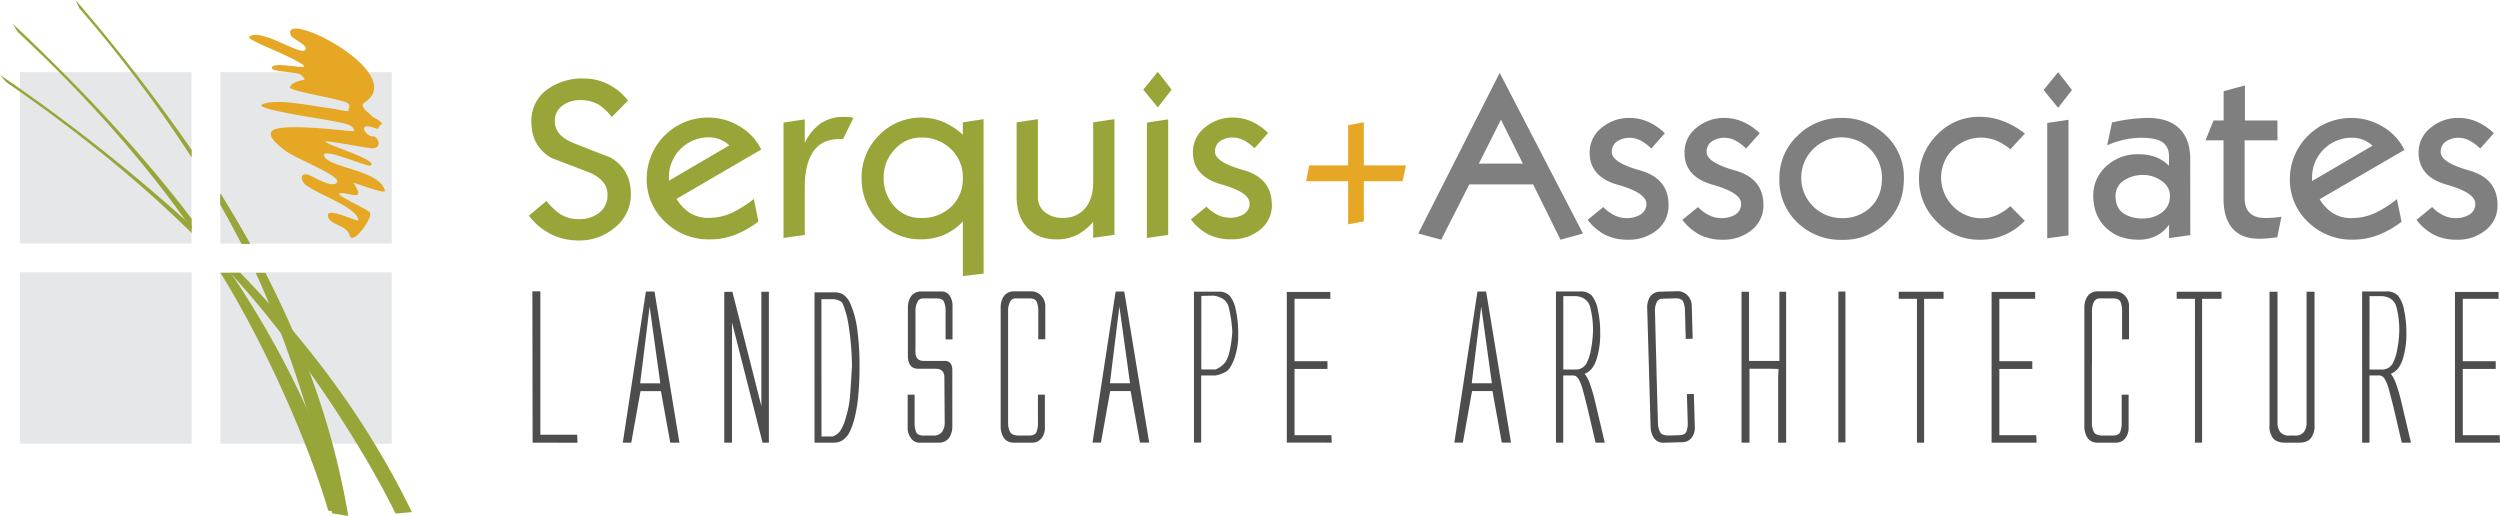 <svg id="Layer_1" data-name="Layer 1" xmlns="http://www.w3.org/2000/svg" viewBox="0 0 939.93 193.97"><defs><style>.cls-1,.cls-7{fill:#e5a724;}.cls-2{fill:#4e4d4d;}.cls-3{fill:#807f80;}.cls-4{fill:#99a539;}.cls-5{fill:#959743;}.cls-6{fill:#e6e7e8;}.cls-7{fill-rule:evenodd;}.cls-8{fill:#98a539;}</style></defs><polygon class="cls-1" points="528.63 62.19 527.33 68.12 512.76 68.12 512.76 83.23 506.86 84.35 506.86 68.12 491.07 68.12 492.2 62.19 506.86 62.19 506.86 47.07 512.76 45.96 512.76 62.19 528.63 62.19"/><path class="cls-2" d="M200.24,166.42l-.08-56.88h3v53.92H217l.12,3Zm33.91,0,8.69-56.8h3.24l9.37,56.8H252l-3.51-19.36h-7.68l-3.47,19.36Zm6.53-22.31h7.57l-4-28.84Zm31.62,22.31h2.91V121.21l11.49,45.21h2.38V109.69h-2.83v43l-10.89-43-3.06.07Zm33.94,0V109.91h7.05a7.26,7.26,0,0,1,3.66.74,8.6,8.6,0,0,1,3,4.1,36.09,36.09,0,0,1,2.43,9.62,103.18,103.18,0,0,1,.78,13.42,113.27,113.27,0,0,1-.52,11.44,54,54,0,0,1-1.4,8.19,26.18,26.18,0,0,1-1.87,5.12,7.86,7.86,0,0,1-2.44,2.88,5.78,5.78,0,0,1-3.32,1Zm2.62-2.33h4.29a6.94,6.94,0,0,0,2.57-1.81A16.46,16.46,0,0,0,318,157a36.68,36.68,0,0,0,1.57-7.9q.3-3.76.74-11.34a103.25,103.25,0,0,0-1.41-16.36,33.59,33.59,0,0,0-2.24-7.64,5.5,5.5,0,0,0-3.62-1.26h-4.21Zm35.31-31.8q0,3.41,3.14,3.4h7.9q2.84,0,2.84,3.55v21.12a7.5,7.5,0,0,1-1.14,4.14,4.48,4.48,0,0,1-3.79,1.92h-7.9a3.91,3.91,0,0,1-2.84-1.85,6,6,0,0,1-1.12-3.77V148.39h2.61v10.42a8.85,8.85,0,0,0,.6,3.69q.6,1.26,2.76,1.26h3.66a3.89,3.89,0,0,0,3.24-1.33,5.58,5.58,0,0,0,1.05-3.55l-.12-16.69c.08-2.31-1-3.5-3.13-3.55h-6.71q-3.89,0-3.88-5v-18a7.55,7.55,0,0,1,1.13-4.14,4.48,4.48,0,0,1,3.79-1.92h7.91a3.61,3.61,0,0,1,3.06,1.85,7,7,0,0,1,.89,3.77v12.41h-2.61V117.15a8.85,8.85,0,0,0-.6-3.69q-.59-1.26-2.76-1.26H347a2.25,2.25,0,0,0-2.07,1.33,7.35,7.35,0,0,0-.73,3.55l0,12.85Zm34.85,5v-7.38l0-12.85a7.35,7.35,0,0,1,.73-3.55,2.25,2.25,0,0,1,2.07-1.33H387q2.17,0,2.76,1.26a8.85,8.85,0,0,1,.6,3.69v10.42H393V115.16a5.44,5.44,0,0,0-1.34-3.77,5,5,0,0,0-3.66-1.85h-6.86a4.5,4.5,0,0,0-3.79,1.92,7.55,7.55,0,0,0-1.13,4.14v44.76a8,8,0,0,0,1.06,4.06,4.23,4.23,0,0,0,3.71,2h7.31a4.32,4.32,0,0,0,3.43-1.85,6,6,0,0,0,1.12-3.77V148.39h-2.61v10.42a9,9,0,0,1-.59,3.69q-.6,1.26-2.76,1.26H383.2c-1.79,0-2.93-.45-3.43-1.33a7.6,7.6,0,0,1-.75-3.7V137.31Zm31.74,29.11,8.69-56.8h3.24l9.37,56.8h-3.47l-3.51-19.36H417.4l-3.47,19.36Zm6.53-22.31h7.57l-4-28.84Zm31.6,22.31V109.65h9.21a5.51,5.51,0,0,1,4.24,1.55,12.13,12.13,0,0,1,2.31,5.41,39,39,0,0,1,.88,8.55,26.93,26.93,0,0,1-1.48,9.79q-1.47,3.74-2.89,4.65a13,13,0,0,1-4.1,1.56l-2.24,0h-3.21v25.23Zm2.76-27.48H457a9.15,9.15,0,0,0,3.74-2.81,14.09,14.09,0,0,0,1.64-4.43,46.58,46.58,0,0,0,.93-6.9,50,50,0,0,0-1.38-9.42c-.65-2.32-2.51-3.72-5.6-4.21l-4.66.11Zm32.15,27.48V109.76h16.37l0,2.59H486.71V135.8h12.38v2.92H486.71v24.89h13.87l.11,2.81Zm63,0,8.69-56.8h3.25l9.36,56.8h-3.47l-3.5-19.36h-7.69L550,166.42Zm6.53-22.31h7.57l-4-28.84ZM585,166.42V109.58h9.21a5.52,5.52,0,0,1,4.23,1.53,12,12,0,0,1,2.32,5.41,39.21,39.21,0,0,1,.87,8.57,31.5,31.5,0,0,1-1.43,10.19q-1.44,4.14-4.42,5.25a12.86,12.86,0,0,1,1.64,2.84,58.25,58.25,0,0,1,2.27,7.54l3.66,15.51h-3.47l-2.76-11.86q-1.23-5.13-2-7.85a18.84,18.84,0,0,0-1.39-3.78,4.69,4.69,0,0,0-1.25-1.52,3.33,3.33,0,0,0-1.53-.25h-3.21v25.26Zm2.76-27.48h5.11a4.67,4.67,0,0,0,3.5-2.14,16.94,16.94,0,0,0,1.64-4.66,43.41,43.41,0,0,0,.9-7.27,34.08,34.08,0,0,0-1.08-9.53c-.72-2.39-2.48-3.73-5.26-4h-4.81Zm35-1.47-.14-5-.07-2.36-.32-12.85a7.3,7.3,0,0,1,.62-3.56,2.26,2.26,0,0,1,2-1.39l5.15-.15c1.44,0,2.37.36,2.79,1.18a8.83,8.83,0,0,1,.71,3.67l.29,10.42,2.61-.08-.35-12.4a5.42,5.42,0,0,0-1.45-3.73,5,5,0,0,0-3.71-1.74l-6.86.19a4.5,4.5,0,0,0-3.73,2,7.56,7.56,0,0,0-1,4.17l.07,2.36,1.14,40,.06,2.36a8.1,8.1,0,0,0,1.18,4,4.22,4.22,0,0,0,3.77,1.89l7.31-.21a4.31,4.31,0,0,0,3.37-1.94,6,6,0,0,0,1-3.8l-.36-12.4-2.61.07.3,10.41a9.11,9.11,0,0,1-.49,3.71c-.38.85-1.28,1.29-2.73,1.33l-3.65.11c-1.79.05-3-.36-3.47-1.24a7.67,7.67,0,0,1-.85-3.67l-.47-16.53Zm35,1.17v27.78h-3V109.69h2.83v26H669v-26h2.54v56.73h-3V142.19l.12-3.47-3.25-.08Zm56.1-28.95h16.86v2.66h-7.31v54.07h-2.69V112.35h-6.86Zm-22.68-.07h2.65v56.72h-2.68V112.28Zm57.6,56.8V109.76h16.38l0,2.59H751.7V135.8h12.39v2.92H751.7v24.89h13.88l.11,2.81Zm37.75-29.11v-7.38l0-12.85a7.47,7.47,0,0,1,.73-3.55,2.27,2.27,0,0,1,2.07-1.33h5.15q2.16,0,2.76,1.26a8.85,8.85,0,0,1,.6,3.69v10.42h2.61V115.16a5.4,5.4,0,0,0-1.35-3.77,5,5,0,0,0-3.65-1.85h-6.86a4.48,4.48,0,0,0-3.79,1.92,7.48,7.48,0,0,0-1.14,4.14v44.76a8.06,8.06,0,0,0,1.06,4.06,4.23,4.23,0,0,0,3.72,2h7.31a4.33,4.33,0,0,0,3.43-1.85,6,6,0,0,0,1.12-3.77V148.39h-2.61v10.42a8.85,8.85,0,0,1-.6,3.69q-.6,1.26-2.76,1.26h-3.66c-1.79,0-2.93-.45-3.43-1.33a7.61,7.61,0,0,1-.74-3.7V137.31Zm31.84-27.62h16.86v2.66h-7.31v54.07h-2.68V112.35h-6.87Zm34.85,50.52a7.49,7.49,0,0,0,1.2,4.29c.79,1.18,2.19,1.82,4.18,1.92h6.23c2-.1,3.38-.74,4.17-1.92a7.49,7.49,0,0,0,1.2-4.29V109.69h-3v49.19a5.63,5.63,0,0,1-1,3.55,4.09,4.09,0,0,1-3.4,1.33h-1.94a4.32,4.32,0,0,1-3.58-1.33,5.63,5.63,0,0,1-1-3.55V109.69h-3v50.52Zm34.87,6.21V109.58h9.22a5.53,5.53,0,0,1,4.23,1.53,11.86,11.86,0,0,1,2.31,5.41,38.59,38.59,0,0,1,.88,8.57,31.21,31.21,0,0,1-1.44,10.19c-.95,2.76-2.43,4.51-4.42,5.25a12.92,12.92,0,0,1,1.65,2.84,58.25,58.25,0,0,1,2.27,7.54l3.66,15.51H903l-2.76-11.86c-.82-3.42-1.5-6-2-7.85a18.71,18.71,0,0,0-1.4-3.78,4.56,4.56,0,0,0-1.25-1.52,3.27,3.27,0,0,0-1.53-.25h-3.2v25.26Zm2.76-27.48H896a4.69,4.69,0,0,0,3.51-2.14,17.28,17.28,0,0,0,1.64-4.66,43.41,43.41,0,0,0,.9-7.27,34.08,34.08,0,0,0-1.08-9.53q-1.1-3.59-5.26-4h-4.82ZM923,166.42V109.76H939.4l0,2.59H925.94V135.8h12.38v2.92H925.94v24.89h13.87l.12,2.81Z"/><path class="cls-3" d="M595.16,87.8l-8.46,2.32L576.42,69.33h-24L541.85,90.12l-8.63-2.32,30.62-60.4Zm-22.6-26.28L564.31,45,556,61.52Zm54.77,15.54A11.7,11.7,0,0,1,623,86.47a16.58,16.58,0,0,1-11,3.65,18.57,18.57,0,0,1-8.46-1.81,20,20,0,0,1-6.64-5.66l5.9-4.81a14.19,14.19,0,0,0,4,3A10.24,10.24,0,0,0,611.54,82a9.61,9.61,0,0,0,5-1.2A4.63,4.63,0,0,0,619,76.63q0-4.12-10.67-7.13T597.66,57.39a11.65,11.65,0,0,1,4.47-9.31,16,16,0,0,1,10.63-3.74,17,17,0,0,1,7.07,1.54,21,21,0,0,1,6.11,4.21l-5.11,5.76A17.61,17.61,0,0,0,617,52.93a8.79,8.79,0,0,0-4.3-1.12A8.29,8.29,0,0,0,608,53.14a4.57,4.57,0,0,0-2,4.08q0,3.87,10.67,6.87T627.33,77.06Zm35.66,0a11.7,11.7,0,0,1-4.38,9.41,16.58,16.58,0,0,1-11,3.65,18.57,18.57,0,0,1-8.46-1.81,19.85,19.85,0,0,1-6.63-5.66l5.89-4.81a14.19,14.19,0,0,0,4,3A10.24,10.24,0,0,0,647.2,82a9.64,9.64,0,0,0,5-1.2,4.64,4.64,0,0,0,2.42-4.21q0-4.12-10.66-7.13T633.33,57.39a11.64,11.64,0,0,1,4.46-9.31,16,16,0,0,1,10.63-3.74,17,17,0,0,1,7.07,1.54,21,21,0,0,1,6.11,4.21l-5.11,5.76a17.61,17.61,0,0,0-3.86-2.92,8.76,8.76,0,0,0-4.3-1.12,8.29,8.29,0,0,0-4.68,1.33,4.57,4.57,0,0,0-2,4.08q0,3.87,10.67,6.87T663,77.06Zm52.82-10q0,10.14-6.64,16.62a22.78,22.78,0,0,1-16.61,6.49,23.31,23.31,0,0,1-16.83-6.53A21.83,21.83,0,0,1,669,67.19,21.66,21.66,0,0,1,675.86,51a22.85,22.85,0,0,1,16.44-6.66A23.27,23.27,0,0,1,709,50.87,21.39,21.39,0,0,1,715.81,67Zm-8.24-.08A15.18,15.18,0,1,0,692.48,82a14.92,14.92,0,0,0,10.84-4.12Q707.57,73.8,707.57,66.93ZM761.27,83a22.74,22.74,0,0,1-17.09,7.13,21.68,21.68,0,0,1-16-6.79,22.18,22.18,0,0,1-6.68-16.14,22.78,22.78,0,0,1,6.33-16.07,21.65,21.65,0,0,1,16.57-7.21,24.15,24.15,0,0,1,8.8,1.66,31.37,31.37,0,0,1,8.11,4.63l-5.46,5.91a22.35,22.35,0,0,0-5.47-3.33,15.88,15.88,0,0,0-6-1.05,15.09,15.09,0,0,0-14.58,14.55,15.48,15.48,0,0,0,4.43,11.2,14.72,14.72,0,0,0,11,4.56,13.54,13.54,0,0,0,5.56-1.2,18.79,18.79,0,0,0,5-3.35ZM779,33.84l-5.2,6.7-5.47-6.7,5.47-6.7Zm-1.3,54.65-8,1.11V46.23l8-1.2Zm45.8-.09-8,1.12V84.45a12.8,12.8,0,0,1-4.89,4.25,14.6,14.6,0,0,1-6.53,1.42q-7.6,0-12.32-4.51T787,73.54a14.54,14.54,0,0,1,4.85-11A17.18,17.18,0,0,1,804.15,58a18.3,18.3,0,0,1,6.18,1,14.81,14.81,0,0,1,5.15,3.31V58.77q0-4.12-3.2-5.76-2.43-1.2-7.35-1.2a30.05,30.05,0,0,0-6.35.73,31.56,31.56,0,0,0-6.35,2.11l1.82-8.59a59.74,59.74,0,0,1,6.85-1.25,54.66,54.66,0,0,1,6.68-.47q7.11,0,11.19,3.43,4.68,4,4.69,11.86Zm-7.64-14.64A6.74,6.74,0,0,0,812.66,68a11.66,11.66,0,0,0-6.81-2.22,12.84,12.84,0,0,0-7,1.88,6.81,6.81,0,0,0-3.47,6c0,3,1,5.16,3,6.58a12.88,12.88,0,0,0,7.46,1.88,11.25,11.25,0,0,0,7-2.26A7.28,7.28,0,0,0,815.82,73.76Zm40.85,7.88a3.6,3.6,0,0,0,1.05-.2l-1.57,7.74a5.3,5.3,0,0,1-1.21.17,42.11,42.11,0,0,1-5.55.42q-6.42,0-9.8-3.59-3.65-3.86-3.65-11.66V52.76h-6.76l3-7.48h3.81v-11l8-2.15V45.28h12.23v7.48H843.92V74.44q0,7.52,7.81,7.52a38.19,38.19,0,0,0,4.94-.32ZM904,56.36,872.12,74.91a17,17,0,0,0,4.6,5A13.09,13.09,0,0,0,884.18,82a21.23,21.23,0,0,0,9.1-2.06,42.94,42.94,0,0,0,7.9-5.06l1.73,8.5a36.22,36.22,0,0,1-8.8,5,26.38,26.38,0,0,1-9.5,1.72,23.32,23.32,0,0,1-16.83-6.62,21.69,21.69,0,0,1-6.85-16.23A23,23,0,0,1,884,44.34,22.63,22.63,0,0,1,895.8,47.6,20.66,20.66,0,0,1,904,56.36Zm-12-1.58a11.26,11.26,0,0,0-8-3,14.91,14.91,0,0,0-14.73,14.73l0,1.56Zm47,22.28a11.7,11.7,0,0,1-4.38,9.41,16.58,16.58,0,0,1-11,3.65,18.57,18.57,0,0,1-8.46-1.81,19.85,19.85,0,0,1-6.63-5.66l5.89-4.81a14.09,14.09,0,0,0,4,3A10.19,10.19,0,0,0,923.21,82a9.63,9.63,0,0,0,5-1.2,4.63,4.63,0,0,0,2.43-4.21q0-4.12-10.67-7.13T909.33,57.39a11.67,11.67,0,0,1,4.46-9.31,16,16,0,0,1,10.63-3.74,17,17,0,0,1,7.07,1.54,21.22,21.22,0,0,1,6.12,4.21l-5.12,5.76a17.38,17.38,0,0,0-3.86-2.92,8.76,8.76,0,0,0-4.3-1.12,8.29,8.29,0,0,0-4.68,1.33,4.57,4.57,0,0,0-2,4.08q0,3.87,10.67,6.87T939,77.06Z"/><path class="cls-4" d="M229.73,59.35q7.46,4.47,7.46,13.59a15.72,15.72,0,0,1-5.86,12.47,20.28,20.28,0,0,1-13.58,5,23.4,23.4,0,0,1-10.53-2.33,24.16,24.16,0,0,1-8.38-7l6.6-5.53a24.06,24.06,0,0,0,5.29,5,13,13,0,0,0,7,1.83,11.82,11.82,0,0,0,7.38-2.24,8.21,8.21,0,0,0,3.29-7q0-5.59-7.37-8.52Q214.1,62,207.26,59.36,199.79,55,199.8,45.85a14.31,14.31,0,0,1,5.64-12,22.22,22.22,0,0,1,14-4.34,20.28,20.28,0,0,1,9.28,2.19,21.37,21.37,0,0,1,7.38,6.14L230,44a19.78,19.78,0,0,0-5-4.72,13.56,13.56,0,0,0-6.85-1.63,10.82,10.82,0,0,0-6.76,2.11,7,7,0,0,0-2.78,5.89q0,5.34,7.11,8.17t14.06,5.51Zm56.47-3.13L254.36,74.77a16.78,16.78,0,0,0,4.6,5,13,13,0,0,0,7.46,2.15,21.35,21.35,0,0,0,9.1-2.06,43.6,43.6,0,0,0,7.9-5.07l1.73,8.5a36.61,36.61,0,0,1-8.8,5,26.37,26.37,0,0,1-9.5,1.71A23.31,23.31,0,0,1,250,83.36a21.71,21.71,0,0,1-6.85-16.23A23,23,0,0,1,266.25,44.2,22.53,22.53,0,0,1,278,47.46,20.66,20.66,0,0,1,286.2,56.22Zm-12-1.58a11.3,11.3,0,0,0-8-3A14.91,14.91,0,0,0,251.5,66.4l0,1.55Zm46.68-10.36-3.91,8H315.6q-7.12,0-10.33,5.5-2.68,4.54-2.69,12.45V88.34l-8,1.12V46.08l8-1.2v8.85a18.47,18.47,0,0,1,5.95-7.3,15.08,15.08,0,0,1,8.8-2.49c.58,0,1.17,0,1.78.08S320.31,44.17,320.89,44.28Zm48.93,58.58-7.8.94V83.27a20.85,20.85,0,0,1-15.6,6.7,21.12,21.12,0,0,1-16.08-6.82,23,23,0,0,1-6.4-16.28,22.18,22.18,0,0,1,6.49-15.93,22,22,0,0,1,24.18-5.11A27.34,27.34,0,0,1,362,50.64V46l7.8-1.2ZM362,67a14.56,14.56,0,0,0-4.51-11,15.62,15.62,0,0,0-11.19-4.29,13,13,0,0,0-9.94,4.51,14.91,14.91,0,0,0-4.12,10.35,15.69,15.69,0,0,0,4,11,12.94,12.94,0,0,0,10,4.38,15.72,15.72,0,0,0,11.41-4.25A14.29,14.29,0,0,0,362,67Zm57,21.3-8,1.11v-6a21.28,21.28,0,0,1-6.22,5A17,17,0,0,1,397.18,90q-6.69,0-10.7-4.12-4.26-4.38-4.26-11.94V46l8-1.2V73.91a7.15,7.15,0,0,0,2.61,5.84,10.18,10.18,0,0,0,6.71,2.15A10.46,10.46,0,0,0,408,78.29q3-3.6,3-9.79V46l8-1.2ZM440.5,33.7l-5.2,6.69-5.47-6.69L435.3,27Zm-1.3,54.64-8,1.12V46.08l8-1.2Zm39-11.42a11.66,11.66,0,0,1-4.38,9.4,16.53,16.53,0,0,1-11,3.65,18.7,18.7,0,0,1-8.46-1.8,19.77,19.77,0,0,1-6.63-5.67l5.89-4.81a14.22,14.22,0,0,0,4,3,10.37,10.37,0,0,0,4.77,1.16,9.67,9.67,0,0,0,5-1.2,4.65,4.65,0,0,0,2.42-4.21q0-4.12-10.66-7.13T448.5,57.25A11.66,11.66,0,0,1,453,47.93a16,16,0,0,1,10.63-3.73,17,17,0,0,1,7.07,1.54A20.85,20.85,0,0,1,476.77,50l-5.11,5.75a17.93,17.93,0,0,0-3.86-2.92,8.86,8.86,0,0,0-4.3-1.11A8.21,8.21,0,0,0,458.82,53a4.57,4.57,0,0,0-2,4.08q0,3.87,10.67,6.87T478.16,76.92Z"/><path class="cls-5" d="M72,84.85A623.32,623.32,0,0,0,7.5,33.45v1.1C32.86,52.33,54,69.85,72,87.55Z"/><path class="cls-5" d="M72,82.16a551.86,551.86,0,0,0-48.53-55H22.16A444.42,444.42,0,0,1,72,86.12Z"/><path class="cls-5" d="M72,56.29c-6.48-9.44-13.56-19.21-21.4-29.16H49.38C57.8,38,65.3,48.62,72,59.15Z"/><rect class="cls-6" x="7.5" y="102.38" width="64.54" height="64.46"/><rect class="cls-6" x="82.83" y="27.13" width="64.46" height="64.46"/><rect class="cls-6" x="7.54" y="27.13" width="64.46" height="64.46"/><path class="cls-5" d="M94,91.59c-3.45-6.15-7.16-12.47-11.12-18.87v4.13c2.78,5,5.48,9.85,8,14.74Z"/><rect class="cls-6" x="82.83" y="102.38" width="64.46" height="64.46"/><path class="cls-7" d="M137,38.59c-2.36,1.43,2.61,4.47,3.2,5.4,0,0,4.47,2.27,3.12,2.86s-.51,1.94-2,1.43c-7.92-3-3.37,3.54-1,3,1.26-.26,3.79,3.7.25,4.46-1.52.34-20-3.62-18.2-2.36,2.69,1.86,19.8,6.83,17,8.85-1.1.76-18.54-7.16-17.53-3.71,1.35,4.72,20.9,5.14,22.92,13.23.42,1.52-12.22-3.37-11.88-3,5.06,7.5-1.52,3.54-4.89,3.88s10.87,6.06,11.21,7.5c.59,2.19-6.66,12.47-7.75,8.34s-7.92-3.79-8.18-7.42c-.33-3.45,11.55,2.7,11.46,1.77-.16-4.8-15.25-9.69-19.8-13.31-2.27-1.77-2.19-5.39,2-3.37,2,1,7.59,4.3,9.61,2.7,2.95-2.53-16.09-9.27-19.89-12.64-1.09-.93-9.6-7-1.17-8.09,8.84-1.18,27.72,1.6,27.72,1.18-.42-2.45-2.95-2.61-5.14-3.2-5.65-1.35-35.22-5.23-29-7.08s16.1.5,26,1.85c3.29.42,6.24,1.52,6,.51s1.09-1.27-.26-2.53c-1.51-1.52-22.49-4.55-21.82-6.07s2.7-2.27,5.31-2.78c.93-.25-1.35-2-1.35-2-3-1.26-12-.84-10.62-2.87,1.52-2.1,15.51,1.77,11.21-1-5.65-3.7-18.2-8.09-19.8-9.86v-.59h.08c5.06-3.2,20.56,8.52,21.15,4.64.26-1.6-5.22-3.79-5.64-5.06-4-10.44,44.82,14.33,27.72,25.28m-3.62,52v0Z"/><path class="cls-8" d="M154.87,192.54c-12.38-25.37-29.15-51.23-53-77.69-3.71-4-7.5-8.17-11.54-12.3H86.54l2.69,3c23.51,26.12,47.19,62.43,59.49,87.54ZM72,84.85A662.88,662.88,0,0,0,0,28.14l2.27,2.7C29.91,49.88,52.83,68.67,72,87.55Z"/><path class="cls-8" d="M129.59,192.37c-7.83-26.8-20-54.6-39-84-1.26-1.94-2.53-3.87-3.88-5.81H82.91c17.45,28.31,33.2,64.46,40.53,89.48ZM72,82.16C54.52,59.15,32.44,34.88,4.8,8.93l1.77,3C34,37.58,55.19,62,72,86Z"/><path class="cls-8" d="M130.94,194c-4.63-27.39-13.48-56.12-29-87.13-.68-1.43-1.44-2.86-2.11-4.29H96.14C109.71,132,120.58,168.1,124.88,193ZM94,91.68c-3.46-6.15-7.17-12.39-11.13-18.79V77c2.78,4.89,5.48,9.86,7.92,14.67ZM72,56.29A658.56,658.56,0,0,0,28.4,0l1.43,3.12A507.6,507.6,0,0,1,72,59.15Z"/></svg>